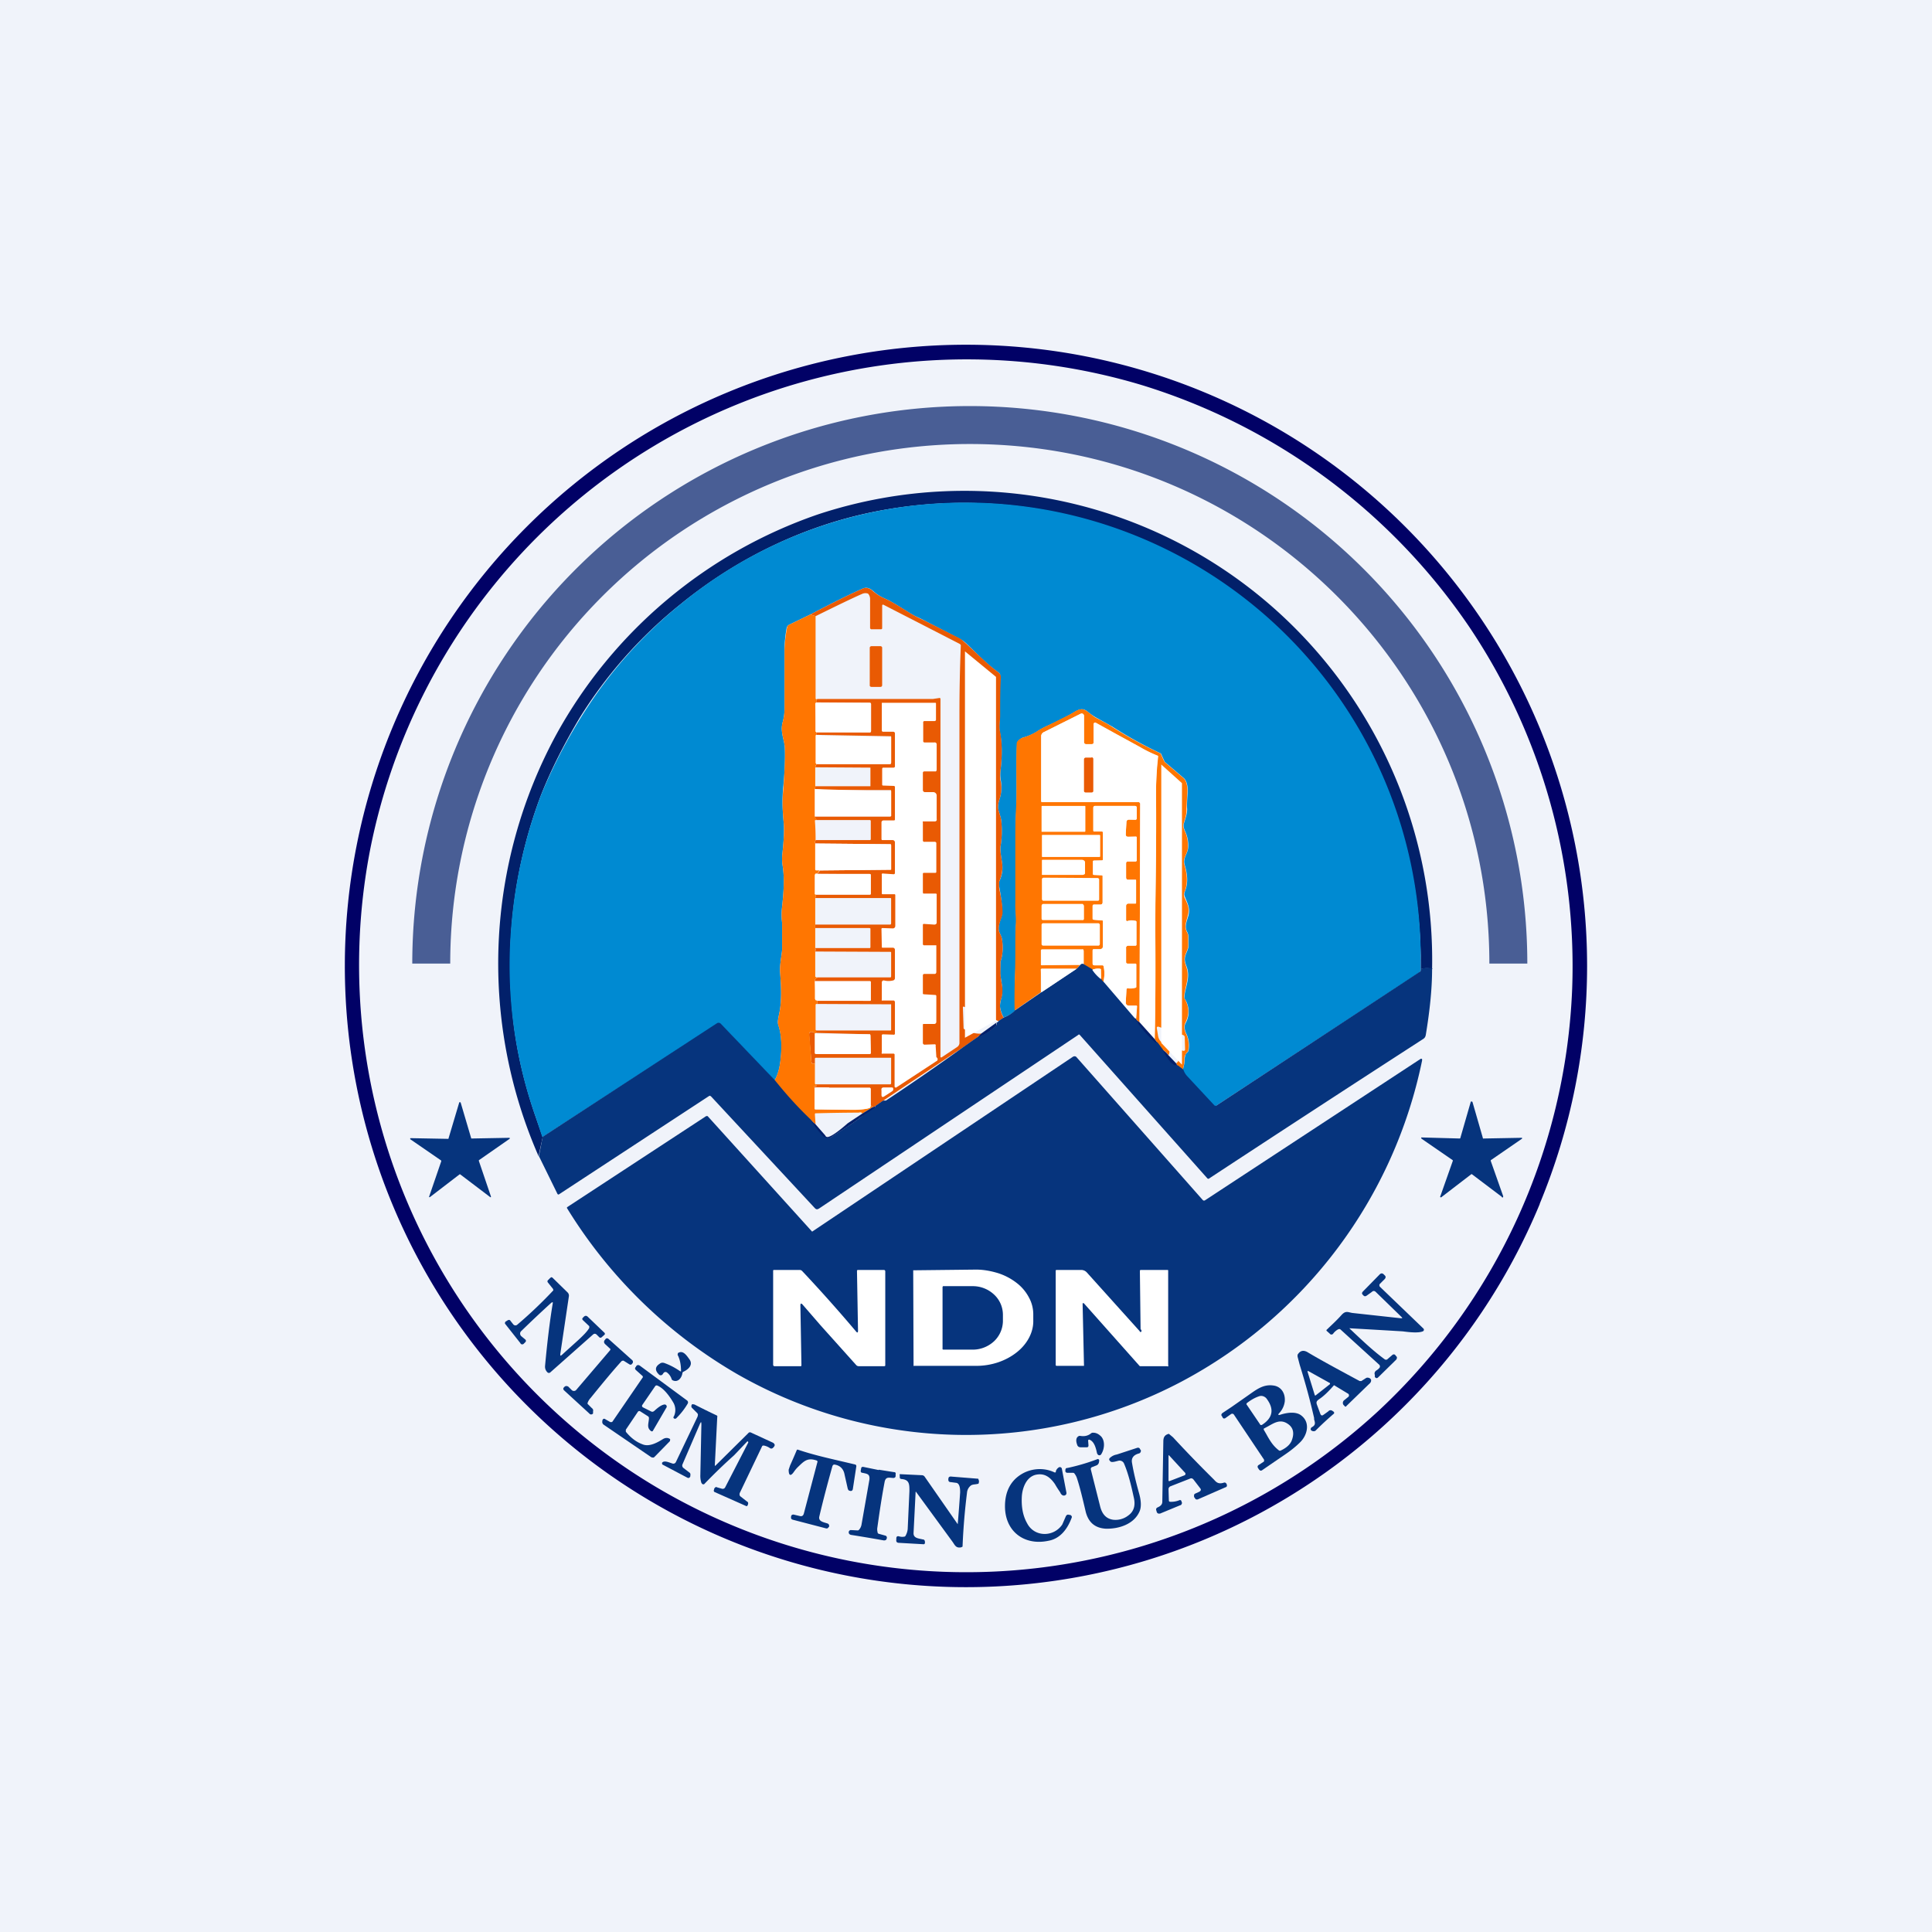 <!-- by TradingView --><svg width="56" height="56" viewBox="0 0 56 56" xmlns="http://www.w3.org/2000/svg"><path fill="#F0F3FA" d="M0 0h56v56H0z"/><path fill-rule="evenodd" d="M44.63 34.89A18 18 0 1 0 11.37 21.1 18 18 0 0 0 44.63 34.9Zm-4.68 6.01a17.67 17.67 0 0 0 5.62-12.24 17.64 17.64 0 0 0-2.99-10.5 17.78 17.78 0 0 0-9.49-7 17.63 17.63 0 0 0-22.36 13.46A17.6 17.6 0 0 0 39.95 40.9Z" fill="#010166"/><path d="M41.51 28.08a.71.71 0 0 0-.3 0c-.01 0-.02 0-.02-.02l-.01-.35c-.02-1.12-.17-2.2-.44-3.23a12.98 12.98 0 0 0-3.84-6.39 13.2 13.2 0 0 0-11.44-3.28c-2.1.4-4.07 1.35-5.73 2.7a13 13 0 0 0-2.93 3.3c-.44.74-.82 1.48-1.12 2.24a13.9 13.9 0 0 0-.85 6.03c.08 1.11.32 2.21.7 3.3l.2.58-.12.55a13.92 13.92 0 0 1 .52-12.23 13.77 13.77 0 0 1 7.58-6.37 13.53 13.53 0 0 1 13.87 3.34 13.63 13.63 0 0 1 3.93 9.83Z" fill="#02206A"/><path d="M41.18 27.7v.44l-.02.02-.01.02-5.9 3.87a.06.06 0 0 1-.08 0l-.79-.86a.5.5 0 0 1-.1-.18 1 1 0 0 0 .06-.34l.02-.1a.3.3 0 0 1 .07-.08.07.07 0 0 0 .02-.04.8.8 0 0 0-.05-.46c-.06-.12-.09-.24-.03-.34a.68.68 0 0 0-.03-.7.08.08 0 0 1-.01-.05c.02-.28.18-.56.07-.87-.06-.16-.08-.24-.02-.39.05-.11.07-.18.07-.21v-.3a.44.44 0 0 0-.05-.14c-.07-.15.01-.31.05-.46.05-.22-.03-.34-.1-.53-.04-.08-.02-.12.01-.2.08-.22.06-.46-.02-.73-.06-.2.09-.33.1-.5a.96.96 0 0 0-.09-.48c-.03-.07-.05-.13-.04-.2.05-.17.1-.29.1-.44-.01-.1 0-.24.01-.41.02-.18 0-.38-.1-.48l-.55-.47a.09.09 0 0 1-.02-.03l-.1-.22a11.89 11.89 0 0 1-1.41-.78l-.5-.28a1.84 1.84 0 0 1-.2-.14c-.2-.18-.34-.02-.54.08a7.5 7.5 0 0 1-.58.29c-.11.05-.24.11-.37.2a1.5 1.5 0 0 1-.4.17c-.06.02-.16.1-.17.17-.03.64 0 1.3-.02 1.9-.02.35-.03.65-.02.9v1.82c0 .23.03.44.01.65-.03.43 0 .87-.02 1.37-.02.37-.02.73 0 1.1a.9.9 0 0 1-.34.2.9.9 0 0 1-.1-.28c-.01-.06 0-.13.02-.23a.99.99 0 0 0 .03-.44 44.4 44.4 0 0 1-.05-.32l.01-.35c.07-.2.08-.43.04-.66 0-.02-.02-.08-.07-.18-.08-.19.08-.44.08-.58 0-.2-.03-.43-.08-.71-.02-.1-.02-.15-.01-.18.1-.22.12-.4.07-.65-.03-.19-.04-.31-.03-.37.04-.24.05-.5.02-.77-.02-.12-.07-.23-.09-.34 0-.05 0-.14.04-.26.06-.18.07-.37.04-.55a.98.98 0 0 1-.01-.28c.04-.34.06-.76-.02-1.12-.03-.16 0-.31 0-.47a20.91 20.91 0 0 1 .01-1.2.19.19 0 0 0-.05-.06c-.34-.25-.5-.42-.92-.83a.96.96 0 0 0-.21-.15l-.99-.51a2.61 2.61 0 0 0-.2-.1c-.25-.1-.63-.4-.97-.55a1.21 1.21 0 0 1-.33-.21c-.1-.09-.2-.13-.31-.08-.35.15-.85.4-1.52.75l-.62.3a.14.14 0 0 0-.07.1c-.04.22-.06.43-.06.63v1.68c0 .13-.01.25-.05.4-.09.3.06.54.06.79.01.26 0 .64-.05 1.12-.03.36-.02.6.01.96.03.24.01.56-.03.94a1.3 1.3 0 0 0 0 .33c.07.4.03.85-.01 1.22a2 2 0 0 0 0 .47v.78c-.01.16-.07.42-.06.63.03.38.05.74 0 1.09-.02.15-.09.35-.05.46.12.35.1.8.05 1.12-.03.2-.08.35-.16.49l-1.57-1.64a.09.09 0 0 0-.1 0l-5.06 3.28-.19-.57a13.17 13.17 0 0 1-.72-5.42 13.92 13.92 0 0 1 .87-3.92 15.4 15.4 0 0 1 1.59-2.91 13 13 0 0 1 2.46-2.63 12.88 12.88 0 0 1 5.73-2.7 13.2 13.2 0 0 1 15.72 12.9Z" fill="#008AD2"/><path d="m29.09 29.5-.15.1c-.32-.16-.65-.3-1-.42-.02-.01-.03 0-.03.02l.02.6c0 .01 0 .02.02.03.18.1.34.14.5.13l-.14.12-.37.26-2.35 1.57-.23.16-.08.03c0-.03-.01-.05-.05-.06v-.47c0-.02 0-.04-.03-.04h-1.17a4.36 4.36 0 0 0-.43-.01v-.03h.04c.02 0 .03 0 .02-.03l-.01-.03h2.15a.03.03 0 0 0 .03-.03v-.74h-2.17c-.02 0-.03 0-.04.02v.1c0 .03-.01.04-.02.04l-.02.01h-.03l-.02-.02-.01-.03-.07-.8.01-.04.03-.03c.06 0 .1 0 .13.05V30.54l.03.01h1.57a.04.04 0 0 0 .02-.04l-.01-.5-.01-.03h-.02a421.49 421.49 0 0 0-1.55-.04v-.07h2.16a.02.02 0 0 0 .02-.02v-.74h-.02l-2.12-.01V29l1.52.01h.02l.01-.03v-.5c0-.03-.01-.04-.04-.04h-1.58v-.05l.08-.06h2.12l.01-.03v-.69a.02.02 0 0 0-.02-.02l-2.18-.01a.13.13 0 0 0 0-.1h1.59l.01-.02v-.55l-.03-.01h-1.57v-.1h2.17c.02 0 .03-.02.03-.04v-.7c0-.02 0-.03-.02-.03h-2.18a.25.25 0 0 0 .02-.1h1.58l.01-.03v-.56h-.03l-1.52-.01.08-.1 2.04-.02h.02v-.71a.03.03 0 0 0-.03-.03l-2.17-.02a.09.09 0 0 1 .02-.1h1.57a.03.03 0 0 0 .02-.02v-.53a.03.03 0 0 0-.02-.03h-1.55a.23.23 0 0 1-.05-.1h2.18a.03.03 0 0 0 .03-.04v-.7c0-.02 0-.03-.02-.03h-1.67c-.2 0-.38-.01-.52-.03l.02-.08h1.59v-.54h-.03l-1.57-.01.04-.1h2.12c.03 0 .04 0 .04-.04v-.76h-.02a1673.55 1673.55 0 0 1-2.15-.04v-.08l1.54.01c.03 0 .05-.01.05-.05v-.77a.04.04 0 0 0-.04-.04h-1.54c-.02-.03-.01-.07.02-.11h3.35l.2-.03s.02.01.02.03V30.64a.03.03 0 0 0 .03.01l.45-.3a.15.15 0 0 0 .07-.11V20.7a48.85 48.85 0 0 1 .04-2 .1.1 0 0 0-.04-.04l-2.2-1.13a.03.03 0 0 0-.03 0 .03.03 0 0 0-.01.02v.64c0 .03 0 .05-.04.05h-.28a.06.06 0 0 1-.03-.03v-.86a.24.24 0 0 0-.04-.12.06.06 0 0 0-.04-.03.23.23 0 0 0-.14.01c-.3.13-.75.35-1.36.65l-.15-.05c.67-.35 1.17-.6 1.52-.75.1-.05.22 0 .3.08.11.09.22.16.34.21.34.15.72.44.96.55l.21.1.99.5c.07.04.13.1.2.16.44.41.6.58.93.83a.18.18 0 0 1 .07.16c-.02.34-.02.71-.02 1.1 0 .16-.04.31 0 .47.07.36.05.78.01 1.12a.98.98 0 0 0 0 .28c.04.18.03.37-.03.55a.65.65 0 0 0-.04.26c.02.11.07.22.09.34.03.27.02.53-.02.77-.01.06 0 .18.03.37.05.25.02.43-.07.65v.18c.06.28.1.52.1.71 0 .14-.17.39-.09.58.05.1.07.16.07.18.04.23.03.45-.04.66v.35s0 .11.04.32c.03.15.02.3-.03.44a.54.54 0 0 0-.02.23c.01.1.05.2.1.29Z" fill="#E95A03"/><path d="m23.49 17.81.15.05v2.37c0 .04.02.05.05.03-.03.04-.04.08-.02.1-.02.01-.04.02-.04.04a20.44 20.44 0 0 1 .01.8l.02.02v.09a16.51 16.51 0 0 0 0 .84l-.03.09v.54l.01.01-.02.08v.8l.05.1c-.04 0-.05 0-.05.02a6.4 6.4 0 0 1 .02.56h.01a.09.09 0 0 0-.02.1v.75c0 .01.01.02.03.02h.1l-.07.1h-.05l-.02.05v.52l.01.03h.02c0 .04 0 .08-.02.1v2.29l.03.02h.04l-.08.06a.03.03 0 0 0 0 .03v.02a19.2 19.2 0 0 1 .02.55l.05.01v.1h-.04l-.01.03v.72l.02.02v.07l-.04.02c-.03-.04-.07-.06-.13-.05a.05.05 0 0 0-.03.03v.05l.06.79v.03l.03.02h.05l.02-.05v.62c0 .02.01.03.03.03l.01.03c0 .02 0 .03-.02.02l-.04.01v.03h.43-.4a.03.03 0 0 0-.02.02v.59a.03.03 0 0 0 .03.03c.35 0 .73.01 1.12 0 .14 0 .31 0 .43-.04.03 0 .04-.03.04-.08.04.01.05.03.05.06l-.29.18c0-.03-.03-.05-.1-.03a51.49 51.49 0 0 0-1.26.02l-.01.02v.02l.02.28-.15-.13a10.1 10.1 0 0 1-1.04-1.14c.08-.14.13-.3.16-.5.04-.3.07-.76-.05-1.1-.04-.12.03-.32.05-.47.05-.35.03-.7 0-1.09-.01-.21.05-.47.06-.63v-.78a2 2 0 0 1 0-.47c.04-.37.08-.82.01-1.22a1.3 1.3 0 0 1 0-.33c.04-.38.06-.7.03-.94-.03-.37-.04-.6 0-.96.03-.48.05-.86.04-1.12 0-.25-.15-.49-.06-.79.04-.15.05-.27.05-.4v-1.68a3.94 3.94 0 0 1 .08-.68.14.14 0 0 1 .05-.05l.62-.3Z" fill="#FF7601"/><path d="M25.52 18.73h-.26a.05.05 0 0 0-.05.04v1.1c0 .02.02.04.05.04h.26c.03 0 .05-.02.05-.05v-1.09a.05.05 0 0 0-.05-.04Z" fill="#E95A03"/><path d="m23.67 20.36 1.54.01.03.01v.8c0 .04 0 .05-.04.05h-1.54l-.02-.03v-.8c0-.02 0-.03.03-.04ZM26.75 29.7v.52a.05.05 0 0 0 .01.04.05.05 0 0 0 .04.02l.28-.01h.02l.02.01a.04.04 0 0 1 0 .03l.02.32v.01a.1.1 0 0 1 .04.06l-.01.04-1.19.78a.03.03 0 0 1-.03 0 .03.03 0 0 1-.02-.03v-.93a.04.04 0 0 0-.03-.02h-.31a.04.04 0 0 1-.03 0 .04.04 0 0 1 0-.04V30a.04.04 0 0 1 .03-.02l.3.01a.04.04 0 0 0 .05-.02v-.92a.06.06 0 0 0-.03-.05h-.32a.04.04 0 0 1-.03 0 .03.03 0 0 1 0-.03v-.49a.06.06 0 0 1 .02-.05.06.06 0 0 1 .05-.01c.08.02.17.02.25 0a.07.07 0 0 0 .06-.06v-.83a.06.06 0 0 0-.06-.06h-.3c-.01 0-.02 0-.02-.03l-.01-.5a.03.03 0 0 1 .03-.04l.29.01a.07.07 0 0 0 .08-.07v-.9l-.01-.02H25.58a.02.02 0 0 1-.02-.02v-.54a.03.03 0 0 1 .04-.04l.3.02a.04.04 0 0 0 .03-.01.04.04 0 0 0 .01-.03v-.89a.07.07 0 0 0-.07-.06h-.3a.03.03 0 0 1-.02-.03v-.49a.06.06 0 0 1 .06-.05h.3l.03-.01V22.8a.05.05 0 0 0-.04-.02l-.3-.01c-.02 0-.03-.01-.03-.03v-.45c0-.02.01-.04.03-.04h.3a.04.04 0 0 0 .04-.05v-.93a.05.05 0 0 0-.05-.06h-.3a.04.04 0 0 1-.03-.03V20.37h1.55s.02 0 .02.02v.48l-.01.02-.03.01h-.3a.04.04 0 0 0-.03.05v.52a.05.05 0 0 0 .01.04.05.05 0 0 0 .04.01h.27a.07.07 0 0 1 .05.01.07.07 0 0 1 .02.06v.72l-.01.04a.05.05 0 0 1-.04.01h-.31a.04.04 0 0 0-.04.04v.5a.06.06 0 0 0 .06.06h.24a.1.1 0 0 1 .1.1v.67c.01.05-.01.08-.06.08h-.34a.03.03 0 0 0 0 .03v.52a.04.04 0 0 0 .05.04h.3a.05.05 0 0 1 .04.03V25.25c0 .04 0 .05-.04.05h-.32c-.02 0-.03.01-.03.03v.54l.01.03h.36a.03.03 0 0 1 .03.04v.8c0 .04-.03.06-.07.06l-.3-.02a.03.03 0 0 0-.03.02v.55a.05.05 0 0 0 .01.04.05.05 0 0 0 .04.01h.34v.77c0 .04-.02.06-.05.06h-.3a.04.04 0 0 0-.04.04v.54l.03.01.33.02a.03.03 0 0 1 .03.03v.75a.06.06 0 0 1-.06.06h-.3c-.02 0-.03 0-.03.03Z" fill="#fff"/><path d="m34.29 31.01-.16-.12-.04-.07c.13-.08.07-.26.07-.36 0-.03.01-.04.04-.03l.1.03h.02a.04.04 0 0 0 .03-.04l-.01-.36a.07.07 0 0 0-.05-.06l-.71-.24a.04.04 0 0 0-.05.02v.02l.04.24c.04.17.14.2.27.26.01 0 .03.02.03.04.04.07.04.15 0 .25a.6.6 0 0 0-.18-.17l-.15-.2-.07-.1v-.14a82.9 82.9 0 0 0 .02-2.71c-.01-1.16.03-2.37.02-4a11.71 11.71 0 0 1 .05-1.36l-.02-.01a3.83 3.83 0 0 1-.5-.25 59.06 59.06 0 0 0-1.32-.7.05.05 0 0 0-.02.04v.53c0 .03-.02.05-.06.05h-.16a.06.06 0 0 1-.06-.06v-.76a.07.07 0 0 0-.1-.06l-1.06.53a.13.13 0 0 0-.08.12v1.89a.03.03 0 0 0 .03.02h2.8a.04.04 0 0 1 .02.02.04.04 0 0 1 .02.03l-.02 6.34c-.06-.05-.1-.08-.1-.11l.03-.35v-.01a.03.03 0 0 0-.02-.02h-.23a.08.08 0 0 1-.08-.09l.02-.36c0-.05.02-.06.07-.05.04 0 .1 0 .19-.02.02 0 .03-.01.03-.03v-.65a.02.02 0 0 0-.01-.01.02.02 0 0 0-.01 0h-.24l-.02-.02c-.01 0-.02-.01-.02-.03v-.4a.07.07 0 0 1 .01-.06.07.07 0 0 1 .05-.02h.2c.03 0 .04-.01.04-.03v-.66c0-.02-.02-.03-.04-.03a.4.4 0 0 0-.21 0 .03.03 0 0 1-.05-.02v-.4a.07.07 0 0 1 .08-.08h.21V25.5h-.23c-.04 0-.06-.02-.06-.07v-.4c0-.04.02-.06.05-.06h.23a.04.04 0 0 0 .02-.02v-.67c0-.02 0-.03-.02-.03h-.22c-.05 0-.07-.02-.07-.07l.02-.36c0-.04.03-.07.08-.07l.16.01c.04 0 .06-.01.06-.05v-.3c0-.03-.02-.05-.06-.05h-1.15a.05.05 0 0 0-.05.05v.68l.03.01h.21a.04.04 0 0 1 .04.04v.76c0 .03-.01.04-.04.04h-.22c-.02 0-.03.02-.03.03v.36c0 .02.01.03.03.03l.22.01c.02 0 .03.01.03.03v.76a.06.06 0 0 1-.06.06h-.19c-.03 0-.04.02-.04.04v.39l.04.01.24.02c.01 0 .02 0 .02.02v.73a.09.09 0 0 1-.08.08h-.19c-.02 0-.03.02-.03.04v.38c0 .03.02.05.05.05h.24a.04.04 0 0 1 .03.03c.03.15.03.3-.01.46-.04-.03-.06-.06-.06-.08l-.01-.28c0-.02-.01-.03-.03-.03a.43.43 0 0 0-.22.03l-.25-.16v-.4a.04.04 0 0 0-.02-.03H30.2a.03.03 0 0 0-.03.03v.4c0 .02 0 .03.03.03l1.11-.02-.1.12h-1a.04.04 0 0 0-.04.01.04.04 0 0 0 0 .03v.64l-.76.53c-.01-.37 0-.73.01-1.1.02-.5 0-.94.02-1.37.02-.21-.02-.42-.01-.65v-1.83c0-.24 0-.54.02-.9.03-.59-.01-1.25.02-1.9.01-.07.11-.14.18-.16.14-.04.27-.1.39-.17.13-.09.26-.15.37-.2l.58-.29c.2-.1.33-.26.55-.08l.18.14c.16.09.35.18.5.28a11.91 11.91 0 0 0 1.42.78l.1.22.02.03.55.47c.1.1.12.3.1.48l-.02.41c.01.15-.04.27-.09.45-.01.06.01.12.04.19.07.14.1.3.09.48 0 .17-.16.3-.1.5.08.27.1.51.02.74-.03.07-.05.11-.02.2.08.18.16.3.1.52-.03.15-.11.3-.04.46.03.06.05.1.05.14v.3c0 .03-.02.1-.07.21-.06.15-.04.23.02.4.1.3-.05.58-.07.86l.01.04c.14.23.15.46.03.7-.06.11-.03.23.03.35a.8.8 0 0 1 .05.46c0 .02 0 .03-.02.04a.3.3 0 0 0-.06.08.22.22 0 0 0-.03.1 1 1 0 0 1-.05.34Z" fill="#FF7601"/><path d="m33.47 30.12-.44-.48.02-6.34v-.02a.04.04 0 0 0-.05-.03h-2.79a.03.03 0 0 1-.03-.02v-1.9a.13.13 0 0 1 .08-.11l1.06-.53a.07.07 0 0 1 .07 0 .07.07 0 0 1 .03.06v.76a.06.06 0 0 0 .06.06h.16c.04 0 .06-.02.06-.05v-.53a.05.05 0 0 1 .02-.04.05.05 0 0 1 .05 0l1.26.7a3.84 3.84 0 0 0 .54.26v.03c-.05.43-.07.88-.06 1.33.01 1.63-.03 2.84-.03 4a82.9 82.9 0 0 1-.01 2.85ZM23.66 21.3l.19.03a1674.16 1674.16 0 0 0 1.98.03v.74c0 .03-.01.05-.04.05h-2.12l-.02-.02-.01-.01v-.78c0-.02 0-.03.02-.04Z" fill="#fff"/><path d="M31.64 21.96h-.17a.05.05 0 0 0-.05.05v.92c0 .02.02.04.05.04h.17c.03 0 .05-.02.05-.04V22a.05.05 0 0 0-.05-.05Z" fill="#E95A03"/><path d="M23.62 23.67v-.8a122.33 122.33 0 0 0 2.21.06v.72l-.03.01h-2.18ZM31.46 23.36H30.2l-.01.01v.74h1.26l.01-.02v-.72l-.01-.01ZM32.93 29.53l-.05-.01-.9-1.05c.04-.16.04-.31.01-.46a.04.04 0 0 0-.03-.03h-.24c-.03 0-.05-.02-.05-.05v-.38c0-.02.01-.03.03-.03h.19a.08.08 0 0 0 .08-.1v-.72c0-.01 0-.02-.02-.02l-.24-.02a.04.04 0 0 1-.04-.04v-.36c0-.02.01-.04.04-.04h.2a.06.06 0 0 0 .05-.06v-.76c0-.02 0-.03-.03-.03l-.22-.01c-.02 0-.03-.01-.03-.03v-.36c0-.01 0-.02.03-.02l.22-.01c.03 0 .04-.01.04-.04v-.78a.04.04 0 0 0-.02-.02H31.7l-.01-.03v-.66a.05.05 0 0 1 .05-.05h1.15c.04 0 .06.02.06.06v.29c0 .04-.02.06-.06.05h-.16c-.05 0-.07.02-.08.06l-.02.36c0 .05.02.08.07.08l.22-.01c.02 0 .03 0 .03.03v.67a.04.04 0 0 1-.03.02h-.23c-.03 0-.05.02-.05.05v.41c0 .05.02.07.07.07h.19a.04.04 0 0 1 .02 0l.01.02v.64a.03.03 0 0 1-.02.03h-.2a.07.07 0 0 0-.05.02.07.07 0 0 0-.02.05v.41a.03.03 0 0 0 .03.03h.02a.4.4 0 0 1 .21-.01c.02 0 .04.01.04.03v.66c0 .02-.01.03-.03.03h-.2a.07.07 0 0 0-.07.05V27.89a.04.04 0 0 0 .04.04h.24a.02.02 0 0 1 .01.02v.65c0 .02 0 .03-.02.03a.46.46 0 0 1-.2.02c-.04-.01-.06 0-.06.05l-.02.36a.09.09 0 0 0 .05.08l.03.01h.22a.03.03 0 0 1 .02 0 .03.03 0 0 1 0 .03l-.02.35Z" fill="#fff"/><path d="M31.87 24.2h-1.66l-.01.01v.62l.01.01h1.66l.02-.01v-.62l-.02-.01ZM23.63 24.45l2.17.02h.02l.01.03v.7l-.02.01-2.04.02h-.11c-.02 0-.03-.02-.03-.03v-.75ZM30.2 24.94a.02.02 0 0 1 .02-.02h1.14a.17.17 0 0 1 .06.02l.02.02.01.02v.33c0 .02-.01.03-.03.04a.15.15 0 0 1-.07.01h-1.13a.02.02 0 0 1-.02-.03v-.39ZM23.69 25.33h1.52l.02.01.01.03v.55l-.03.01h-1.58a.03.03 0 0 1-.01-.04v-.52c0-.02 0-.03.02-.04h.05ZM31.82 25.45l-1.57-.01a.05.05 0 0 0-.05.05v.57c0 .02.02.05.04.05h1.57c.03 0 .05-.01.05-.04v-.57a.05.05 0 0 0-.04-.05ZM30.19 26.63v-.38l.01-.03.03-.02h1.14c.01 0 .02 0 .03.02l.02.03v.38a.04.04 0 0 1-.05.04h-1.14l-.03-.01-.01-.03ZM31.83 26.76h-1.6a.05.05 0 0 0-.04.05v.55c0 .03.02.05.05.05h1.6c.02 0 .04-.02.04-.05v-.55a.05.05 0 0 0-.05-.05ZM31.4 27.95c-.02-.01-.05 0-.08.02h-1.1c-.03.01-.04 0-.04-.02v-.4a.03.03 0 0 1 .03-.03h1.16a.04.04 0 0 1 .03 0v.02l.01.02v.4Z" fill="#fff"/><path d="M41.51 28.08c0 .6-.07 1.23-.18 1.9-.01.07-.03.1-.07.13a1021.88 1021.88 0 0 0-6.23 4.06l-.03-.01L31.3 30c-.02-.02-.03-.02-.05 0l-7.51 5.03c-.05.03-.08.03-.12-.01l-3.01-3.24-.03-.02-.03.01-4.35 2.85c-.01.01-.03 0-.04-.01l-.54-1.1.11-.56 5.05-3.29a.09.09 0 0 1 .11.01l1.57 1.64c.32.4.66.78 1.04 1.14l.3.4c.08.1.17.14.26.13a.1.1 0 0 0 .04-.02c.33-.23.56-.35.85-.58a5 5 0 0 1 .42-.3v-.02l.23-.16h.08a69.32 69.32 0 0 0 2.27-1.57l.37-.26a1.43 1.43 0 0 0 .55-.35c.03-.01.03-.04.01-.08.03 0 .05-.02.07-.05l.15-.1a.9.9 0 0 0 .33-.21l.77-.53 1.02-.68.11-.12c.03-.02.06-.02.09 0l.25.15c.07.11.16.2.26.28 0 .02.02.05.06.08l.9 1.05a3.48 3.48 0 0 0 .64.7h.02l.15.2c.07.14.15.26.25.37.06.07.12.1.19.1l.16.12a.5.5 0 0 0 .1.18 662.1 662.1 0 0 0 .81.87h.04l5.9-3.88a.05.05 0 0 0 .03-.04l.01-.43.01.35c0 .02.01.03.03.02.1-.02.2-.02.3 0Z" fill="#06347D"/><path d="m31.21 28.08-1.02.68-.02-.64v-.01l.01-.02a.04.04 0 0 1 .04-.01h1ZM31.92 28.39c-.1-.08-.19-.17-.26-.28a.43.43 0 0 1 .22-.03c.02 0 .03.01.03.03v.28ZM23.69 29l-.05-.01-.02-.04v-.51h1.58c.03 0 .04 0 .04.03v.5a.03.03 0 0 1-.03.04h-1.52Z" fill="#fff"/><path d="M32.93 29.53c0 .03.04.06.1.1l.44.49.07.1h-.02l-.04-.01c-.23-.2-.43-.44-.6-.7l.05.02ZM28.87 29.65c.02.04.02.07 0 .08a1.43 1.43 0 0 1-.55.35l.12-.12.43-.31Z" fill="#02206A"/><path d="m23.65 29.94.06.03a421.38 421.38 0 0 1 1.51.01l.01.03.01.5a.04.04 0 0 1 0 .03h-.02l-.01.01h-1.56l-.02-.01-.01-.02v-.56l.03-.02Z" fill="#fff"/><path d="m33.87 30.59.22.23.04.07c-.07 0-.13-.03-.2-.1-.09-.11-.17-.23-.24-.37.07.05.13.1.18.17Z" fill="#02206A"/><path d="M34.86 34.78a.05.05 0 0 0 .07.01l6.25-4.1h.02a.02.02 0 0 1 .02.01v.04a13.64 13.64 0 0 1-6.98 9.31 13.37 13.37 0 0 1-12.87-.22 14.05 14.05 0 0 1-4.94-4.82l.01-.02 4.03-2.64h.04l3.03 3.35 7.56-5.07c.04-.02.08-.02.11.02l3.65 4.13Z" fill="#06347D"/><path d="M24.03 31.53h1.17c.03 0 .04.02.04.04v.47c0 .05-.02.07-.05.08-.12.03-.29.05-.43.05a61.89 61.89 0 0 1-1.14-.02l-.01-.02v-.57a.03.03 0 0 1 .03-.04h.4ZM25.63 31.78c-.05.03-.07.02-.08-.03v-.14c-.01-.06.01-.09.07-.09h.23a.05.05 0 0 1 .04.02v.06l-.03.03-.23.15Z" fill="#fff"/><path d="m13.68 33 1.08-.02h.01a.02.02 0 0 1 0 .03l-.89.62v.02l.35 1.03v.02a.02.02 0 0 1-.02 0l-.87-.66a.02.02 0 0 0-.02 0l-.86.66h-.02a.02.02 0 0 1 0-.02l.35-1.02v-.02l-.9-.62V33a.02.02 0 0 1 .01-.01l1.08.02H13L13 33l.31-1.04v-.01h.04l.31 1.05h.02ZM43.01 33l1.08-.02a.02.02 0 0 1 .03.02V33l-.01.01-.9.62v.02l.36 1.02v.02a.02.02 0 0 1-.04 0l-.86-.65a.02.02 0 0 0-.03 0l-.86.66a.02.02 0 0 1-.03-.03l.36-1.02v-.02l-.9-.62-.01-.01a.02.02 0 0 1 0-.03h.02l1.09.03a.02.02 0 0 0 .02-.02l.3-1.04a.02.02 0 0 1 .03-.01h.01l.01.01.3 1.04a.02.02 0 0 0 .03.02Z" fill="#06347D"/><path d="M25.36 32.07v.03l-.02.02-.4.27c-.29.23-.52.35-.85.58a.1.1 0 0 1-.04.02c-.1.01-.18-.03-.26-.13a3.87 3.87 0 0 1-.3-.4l.15.13.28.32c.02.05.06.06.13.03.1-.04.27-.16.52-.38l.42-.28.29-.18.08-.03Z" fill="#02206A"/><path d="m23.78 38.41-.52-.6c-.04-.04-.06-.03-.06.03l.03 1.72c0 .03 0 .04-.03.04h-.75a.04.04 0 0 1-.04-.04v-2.73a.02.02 0 0 1 .02-.02h.75a.1.1 0 0 1 .07.03 44.42 44.42 0 0 1 1.56 1.75c.04.05.06.04.06-.02l-.03-1.73c0-.02.01-.03.03-.03h.75a.04.04 0 0 1 .04.04V39.59h-.01l-.01.01h-.75a.1.1 0 0 1-.07-.03l-1.04-1.16ZM33.09 38.58l-.01-.03a.26.26 0 0 1-.02-.03v-.02l-.02-1.66c0-.02.01-.03.03-.03h.76c.02 0 .03 0 .03.02v2.74a.02.02 0 0 1-.03.03h-.78a.04.04 0 0 1-.03-.02l-1.6-1.8a.03.03 0 0 0-.04 0v.02l.04 1.78v.01h-.79a.03.03 0 0 1-.03-.02v-2.75l.02-.01h.72a.22.22 0 0 1 .16.07l1.53 1.7c.02.04.04.04.06 0Z" fill="#fff"/><path d="M40.6 38.21c.05 0 .06 0 .02-.04l-.74-.72c-.04-.04-.08-.04-.12 0l-.14.1c-.04.03-.07.03-.1 0l-.01-.01c-.04-.04-.04-.06-.01-.1l.49-.5c.04-.04.08-.04.12 0l.03.03c.03.03.03.06 0 .1l-.15.15-.01.03.01.04 1.27 1.22a.05.05 0 0 1 .01.05.05.05 0 0 1-.03.03c-.12.05-.36.03-.58 0a566.3 566.3 0 0 0-1.55-.09c.34.32.68.65 1.04.91h.05l.14-.12c.05-.05.09-.04.12.01l.02.02c.02.03.01.06-.01.09l-.52.51c-.04.04-.07.03-.1-.01v-.06c-.02-.05 0-.1.05-.13a.33.33 0 0 0 .09-.08.07.07 0 0 0-.01-.08l-1.12-1.02c-.02-.02-.04-.02-.07-.01a.43.43 0 0 0-.15.13.05.05 0 0 1-.04.02.05.05 0 0 1-.03 0l-.1-.09c-.03-.02-.03-.04 0-.06.1-.1.25-.23.42-.42.13-.14.2-.06.34-.05l1.37.15ZM16.24 39.25c0 .05 0 .06.05.02.39-.36.69-.6.79-.78v-.05l-.18-.17c-.03-.03-.03-.05 0-.08l.02-.02c.04-.04.08-.04.12 0l.49.47a.03.03 0 0 1 0 .02.03.03 0 0 1 0 .02l-.09.08c-.02.02-.05.02-.07 0l-.07-.07c-.04-.04-.08-.04-.12 0l-1.23 1.09a.06.06 0 0 1-.08 0c-.05-.05-.08-.11-.07-.2.06-.65.13-1.25.22-1.79.01-.05 0-.06-.05-.02a36.08 36.08 0 0 0-.87.82.1.1 0 0 0 .01.14l.12.1a.05.05 0 0 1 0 .07l-.05.05a.06.06 0 0 1-.07.01s-.02 0-.02-.02l-.45-.57c-.01-.02 0-.04.01-.06l.05-.03c.04-.03.08-.03.1.01l.08.1a.08.08 0 0 0 .11.01 12.84 12.84 0 0 0 1.05-1l-.01-.04-.16-.2v-.04l.08-.08.03-.02.03.01.44.43a.13.13 0 0 1 .04.11l-.25 1.68Z" fill="#06347D"/><path fill-rule="evenodd" d="m26.47 36.83.01 2.75a.02.02 0 0 0 0 .01.02.02 0 0 0 .02 0h1.8c.45 0 .87-.15 1.18-.4.3-.24.48-.58.47-.92v-.17c0-.17-.04-.34-.13-.5-.08-.15-.2-.3-.36-.42a1.74 1.74 0 0 0-.54-.28c-.2-.06-.41-.1-.63-.1l-1.81.02h-.01Zm.86.46-.01.01v1.8a.02.02 0 0 0 0 .01l.02.01h.85a.91.91 0 0 0 .62-.24.82.82 0 0 0 .26-.58v-.19a.8.8 0 0 0-.26-.59.9.9 0 0 0-.61-.24h-.87Z" fill="#fff"/><path d="m17.68 39.09-.14-.13c-.04-.04-.04-.08-.01-.12l.01-.01c.03-.05.07-.05.11-.01l.67.6a.07.07 0 0 1 .01.1l-.01.01c-.02.03-.04.03-.07.02l-.16-.1a.05.05 0 0 0-.04-.01l-.03.01c-.22.24-.52.6-.9 1.07a.4.4 0 0 0-.09.15.04.04 0 0 0 .02.04l.1.1c.04.03.05.06.04.1v.06a.07.07 0 0 1-.09.02l-.02-.02-.73-.67c-.03-.03-.03-.06 0-.09l.02-.02c.03-.02.06-.02.1 0l.1.1a.09.09 0 0 0 .13 0l.99-1.16v-.04ZM19.72 39.75h.01a.01.01 0 0 0 .01 0c0-.19-.03-.35-.1-.48l.01-.05c.15-.1.26.08.34.19.1.15-.03.28-.18.35a.05.05 0 0 0-.03.04c-.02.14-.13.28-.28.21a.06.06 0 0 1-.03-.03.39.39 0 0 0-.14-.2.07.07 0 0 0-.08 0l-.02.02-.02.03a.07.07 0 0 1-.1.02c-.13-.12-.13-.23.01-.32.05-.04.1-.04.17-.01.16.06.3.14.43.23ZM18.14 41.5c.14.17.3.3.5.37.19.07.42-.06.58-.16.07-.04.14-.04.2 0a.04.04 0 0 1 0 .04v.02l-.45.46a.07.07 0 0 1-.04.02l-.05-.01-1.39-.95a.1.1 0 0 1-.03-.1v-.02c.02-.05.05-.06.09-.03l.14.08h.04l.02-.01.87-1.27a.04.04 0 0 0 0-.06l-.19-.17c-.03-.03-.03-.06 0-.09l.01-.02c.03-.04.06-.04.1-.02l1.37 1.01a.07.07 0 0 1 .02.1 2 2 0 0 1-.31.4c-.03.04-.06.04-.09.02-.01-.02-.02-.03 0-.05a.43.43 0 0 0-.01-.4c-.1-.17-.27-.42-.47-.5a.05.05 0 0 0-.06.02l-.37.54c-.02.03-.01.05.01.07l.24.12c.04.02.06.01.09-.01.13-.12.22-.18.3-.19a.06.06 0 0 1 .05.1l-.39.67a.04.04 0 0 1-.05 0c-.13-.1-.07-.21-.06-.36 0-.03 0-.05-.03-.07l-.22-.14a.05.05 0 0 0-.07.01l-.35.52v.06Z" fill="#06347D"/><path fill-rule="evenodd" d="M38.2 40.58c.16-.1.3-.24.45-.41.01-.02.03-.02.05 0l.38.23a.05.05 0 0 1 .02.04.05.05 0 0 1-.02.05l-.11.09a.1.1 0 0 0-.03.14l.03.03c.02.03.04.03.06 0l.65-.63c.05-.04.07-.08.06-.13a.09.09 0 0 0-.06-.05.1.1 0 0 0-.08 0l-.14.09h-.05c-.65-.35-1.15-.62-1.5-.83-.13-.08-.23-.05-.3.07v.05l.06.23c.2.65.3 1.03.42 1.55v.04c.03.1.05.17-.07.23l-.02.02-.01.03a.06.06 0 0 0 .03.05c.04.02.08.02.11 0a9.2 9.2 0 0 1 .54-.5v-.03l-.01-.02-.02-.01c-.04-.04-.1-.05-.14 0l-.14.1c-.04.03-.07.02-.09-.03l-.1-.27c-.02-.06-.01-.1.04-.13Zm-.3-.82.21.68a.02.02 0 0 0 .01.01h.01l.42-.33a.02.02 0 0 0 0-.02.02.02 0 0 0 0-.01l-.63-.35h-.02v.02Z" fill="#06347D"/><path d="M21.68 41.78h-.02l-.38.4a15.95 15.95 0 0 0-.87.84.06.06 0 0 1-.06-.01l-.02-.03a.65.65 0 0 1-.03-.23l.03-1.45c0-.1-.01-.1-.05-.01l-.5 1.16a.09.09 0 0 0 .03.1l.17.13a.07.07 0 0 1 .03.08v.03c-.02.05-.05.06-.09.04l-.7-.37a.04.04 0 0 1-.03-.04v-.02c.06-.08.2-.01.3.02a.08.08 0 0 0 .1-.04l.63-1.32.01-.05a.08.08 0 0 0-.02-.05l-.15-.15a.06.06 0 0 1-.02-.05c0-.03.01-.05.03-.06l.06.01a21.43 21.43 0 0 0 .65.32c.01.01.02.03.01.04l-.07 1.39c0 .03 0 .04.03.01l.94-.93a.06.06 0 0 1 .07-.02l.65.3c.05.04.06.07.02.12l-.01.01c-.03.04-.07.05-.11.02a.46.46 0 0 0-.17-.07c-.02 0-.04 0-.05.02l-.65 1.36c-.01.05 0 .08.03.1l.18.14c.04.02.04.05.03.09l-.01.02c-.01.03-.03.03-.05.02l-.9-.4c-.03-.01-.04-.04-.02-.08v-.02c.03-.04.05-.06.08-.04l.14.04a.08.08 0 0 0 .1-.04l.67-1.3-.01-.03Z" fill="#06347D"/><path fill-rule="evenodd" d="M37.07 40.97c-.03.04-.02.05.03.04.18-.06.46-.11.62.02.26.2.18.56-.03.77-.13.13-.27.24-.4.33l-.7.48c-.04.03-.07.02-.1-.02l-.02-.03c-.03-.04-.02-.08.02-.1l.15-.1v-.05l-.87-1.3a.06.06 0 0 0-.09-.02l-.17.12c-.03.01-.05.01-.07-.02l-.02-.04c-.03-.03-.02-.06.01-.09l.27-.18.5-.35c.24-.17.43-.31.71-.27.23.03.35.23.33.46a.61.61 0 0 1-.17.35Zm-.55.31-.38-.56c-.02-.02-.01-.03 0-.05.13-.1.24-.16.36-.2.09-.03.18.02.22.08.22.3.17.55-.14.75-.02.01-.05.01-.06-.02Zm.11.13v.03l.07.12c.11.2.2.35.37.48a.04.04 0 0 0 .03.01h.01c.18-.08.3-.19.34-.32.07-.2.03-.35-.11-.45-.22-.16-.4-.04-.58.06l-.13.07Z" fill="#06347D"/><path d="m31.54 41.76.01.13c0 .04-.01.06-.05.06h-.18c-.05 0-.09-.03-.1-.08-.04-.11-.03-.2.04-.24a.07.07 0 0 1 .05-.01c.12.02.22 0 .31-.07l.03-.02c.1-.01.18.02.27.11.12.14.09.37 0 .51a.06.06 0 0 1-.1.01l-.02-.03c-.03-.13-.07-.34-.22-.4a.03.03 0 0 0-.04.02v.01ZM31.62 42.6l.27 1.07c.06.23.18.35.37.38a.6.6 0 0 0 .44-.12c.17-.12.22-.3.16-.54-.06-.28-.15-.67-.28-.97a.14.14 0 0 0-.16-.08c-.08.02-.17.05-.22.03-.03-.02-.04-.04-.05-.06a.06.06 0 0 1 .02-.05.38.38 0 0 1 .2-.1l.58-.19c.05-.02.09 0 .1.05h.01a.07.07 0 0 1 0 .07.07.07 0 0 1-.05.04c-.15.04-.22.13-.2.26.05.3.12.58.2.87.05.17.09.39.02.55-.16.37-.6.51-.98.5-.31-.02-.5-.18-.58-.49-.1-.43-.18-.75-.25-.96a.43.43 0 0 0-.07-.14.06.06 0 0 0-.04-.03h-.17a.06.06 0 0 1-.06-.04c0-.06 0-.1.06-.1a5.97 5.97 0 0 0 .88-.26.05.05 0 0 1 .04.03v.03l-.01.05a.12.12 0 0 1-.08.08l-.1.04a.06.06 0 0 0-.05.08ZM24.13 42.49c-.14.5-.27.99-.38 1.46-.04.15.12.17.24.21.04.02.05.05.04.1h-.01c-.02.04-.05.05-.08.04l-.96-.25c-.04-.01-.06-.04-.05-.08v-.02c.01-.04.04-.05.07-.05l.17.04c.07.02.11 0 .13-.07l.39-1.48a.04.04 0 0 0-.03-.06c-.27-.09-.37.04-.54.2a1 1 0 0 0-.1.12c-.1.15-.16.13-.16-.05l.04-.12a17.57 17.57 0 0 0 .2-.46h.03c.5.17.99.27 1.66.43a.05.05 0 0 1 .03.06l-.1.65a.07.07 0 0 1-.03.05.07.07 0 0 1-.06 0c-.03 0-.05-.03-.06-.07l-.09-.4c-.03-.17-.14-.27-.3-.29l-.03.01-.02.03Z" fill="#06347D"/><path fill-rule="evenodd" d="M34.17 43.49a.62.62 0 0 1-.25.04c-.03 0-.04-.02-.04-.04l-.01-.33a.09.09 0 0 1 .06-.08l.56-.22c.04-.02.07-.01.1.02l.2.26c.03.04.02.07-.03.1l-.11.05a.07.07 0 0 0-.04.04v.06l.03.04c.01.03.04.04.08.03l.8-.35c.04-.01.05-.04.04-.07v-.01c-.02-.05-.05-.07-.1-.05-.14.04-.2-.01-.27-.09l-.03-.03a36.85 36.85 0 0 1-1.16-1.2l-.12-.1c-.12.03-.16.1-.16.22l-.03 1.75c0 .07-.04.12-.13.16-.05.02-.06.06-.04.1l.01.04c.02.04.05.05.1.04l.58-.24c.02 0 .04-.02.04-.04.01-.01.02-.03 0-.05v-.01c-.01-.05-.04-.06-.08-.04Zm-.3-1.29v.72a.02.02 0 0 0 .02.01h.01l.44-.17a.04.04 0 0 0 .02-.04v-.02l-.46-.5c-.02-.03-.03-.02-.03 0Z" fill="#06347D"/><path d="m25.47 42.6.44.07c.04 0 .06.02.05.06v.05c0 .04-.03.06-.07.06-.13-.01-.22-.04-.25.12-.1.53-.16.97-.21 1.32-.01.06 0 .1.01.15a.05.05 0 0 0 .04.03l.18.05a.06.06 0 0 1 .04.03.07.07 0 0 1 0 .06c-.01.04-.04.05-.08.05a44.71 44.71 0 0 0-.95-.16c-.05-.01-.07-.04-.07-.08a.07.07 0 0 1 .05-.06h.02l.19.01a.05.05 0 0 0 .04-.02.3.3 0 0 0 .07-.14l.23-1.31c.02-.17-.07-.17-.2-.2-.04 0-.06-.03-.05-.07l.01-.05c0-.04.03-.06.07-.05l.44.09ZM30.6 42.66a.2.2 0 0 1 .08-.12.06.06 0 0 1 .1.04l.13.68a.08.08 0 0 1-.01.06.08.08 0 0 1-.06.03c-.04 0-.07-.02-.1-.07 0-.02-.07-.1-.16-.26-.15-.22-.32-.33-.57-.27-.26.07-.37.37-.39.6-.02.3.02.57.15.8.21.41.77.41 1.02.04l.1-.23c.02-.05.06-.07.1-.05h.03c.04.02.06.05.04.09-.12.32-.33.6-.67.66-.7.15-1.26-.27-1.26-1 0-.47.2-.8.57-.98.28-.13.6-.13.87 0 .02 0 .03 0 .04-.02ZM26.55 43.24h-.01l-.06 1.19c-.01.16.15.16.26.19.05 0 .07.03.07.08v.02a.04.04 0 0 1-.05.04l-.7-.04c-.06 0-.09-.03-.08-.09v-.04c0-.05.03-.07.07-.06.07.02.12.02.16.01.02 0 .03-.01.04-.03a.48.48 0 0 0 .06-.19l.05-1.1c0-.2 0-.33-.23-.35-.03 0-.05-.02-.05-.05v-.06a.03.03 0 0 1 0-.03h.02l.63.03a.1.1 0 0 1 .07.04l.96 1.38a54.13 54.13 0 0 0 .07-.92c0-.08 0-.27-.12-.28l-.15-.02c-.06 0-.08-.04-.07-.1 0-.04.03-.07.09-.06l.75.06c.02 0 .03 0 .03.02.02.04.02.07.01.1l-.01.03h-.02c-.06.02-.15.01-.2.05a.29.29 0 0 0-.11.2 18.32 18.32 0 0 0-.13 1.57l-.04.02c-.15.03-.18-.06-.25-.16l-1.06-1.45Z" fill="#06347D"/><path d="M28.11 12.87a15.06 15.06 0 0 0-15.06 15.06h-1.1a16.16 16.16 0 0 1 32.32 0h-1.1c0-8.31-6.74-15.06-15.06-15.06Z" fill="#02206A" fill-opacity=".7"/><path d="M27.97 30.08v-11.2l.9.74v9.96l-.9.5ZM33.66 30.23v-8.07l.6.54v8.16l-.6-.63Z" fill="#fff"/></svg>